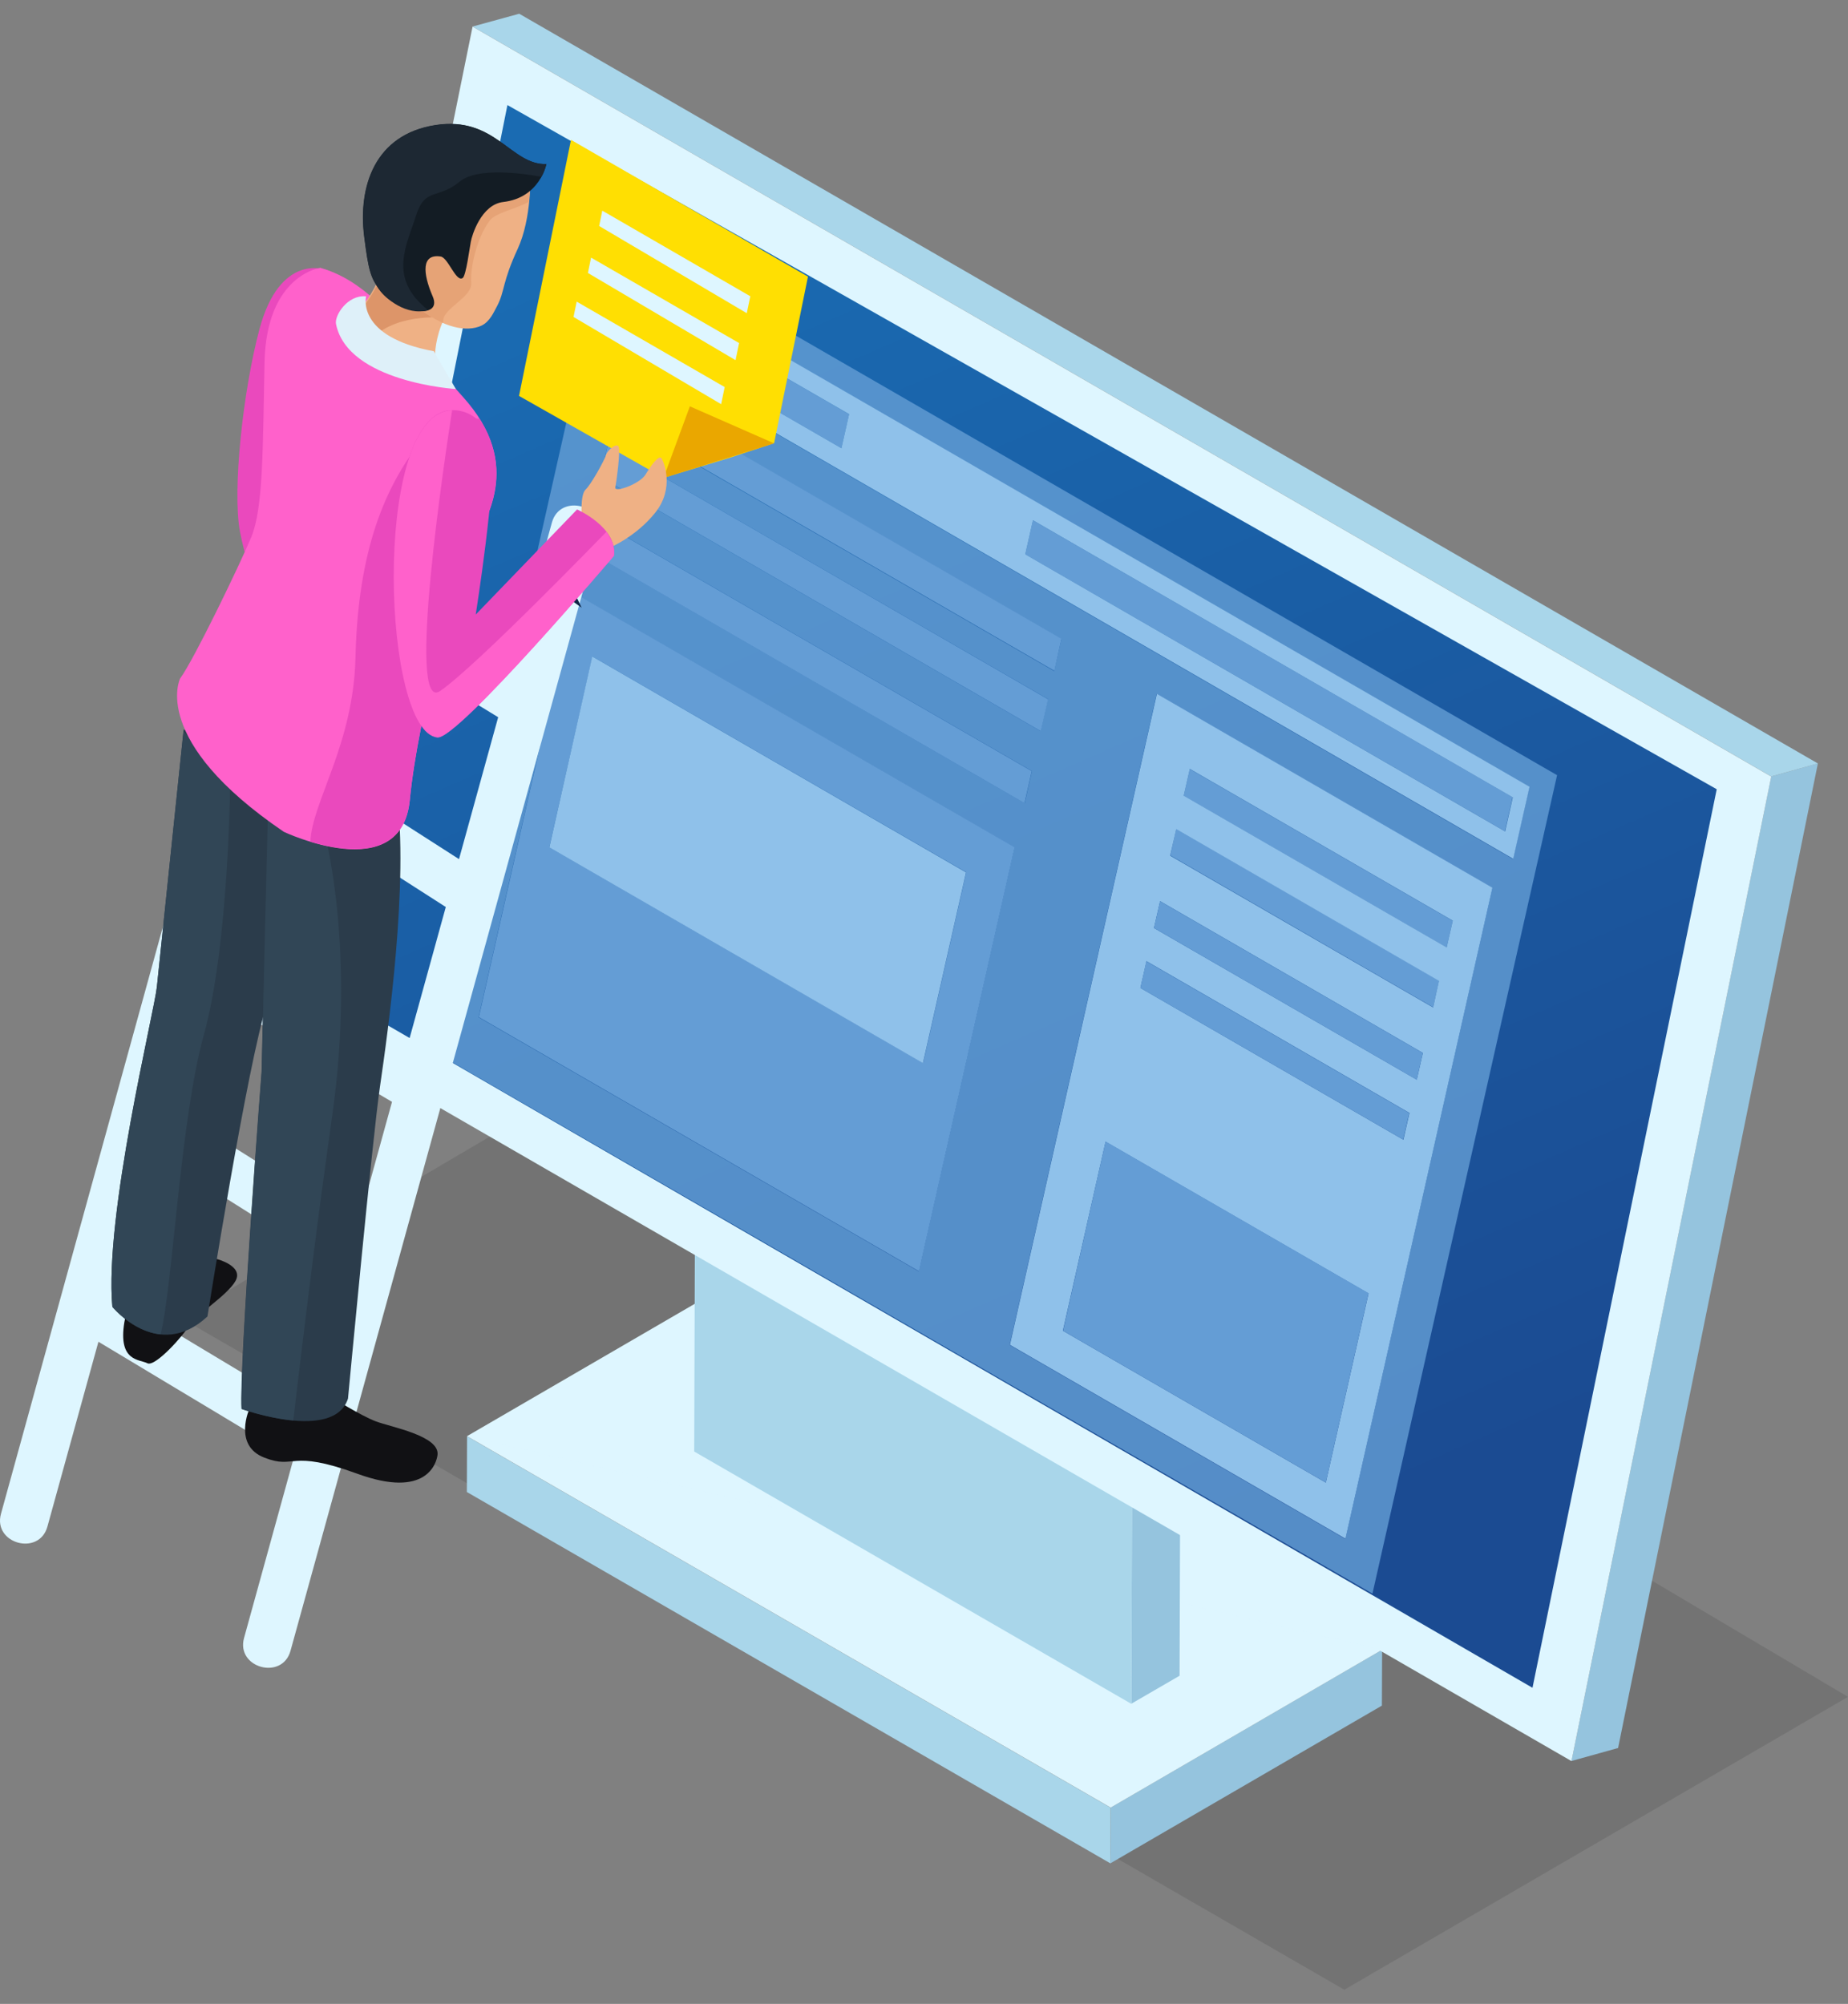 <svg width="83" height="90" viewBox="0 0 83 90" fill="none" xmlns="http://www.w3.org/2000/svg">
<rect x="0" y="0" width="83" height="90" fill="#808080" stroke="none"/>
<g opacity="0.1">
<path d="M83 76.21L60.378 89.364L8.132 59.201L31.302 45.578L83 76.21Z" fill="black"/>
</g>
<path d="M62.075 74.094L62.066 76.604L49.875 83.685L49.884 81.184L62.075 74.094Z" fill="#95C4DE"/>
<path d="M49.884 81.189L49.875 83.691L20.968 67.01L20.977 64.508L49.884 81.189Z" fill="#A9D6EA"/>
<path d="M62.075 74.096L49.885 81.185L20.977 64.504L33.177 57.414L62.075 74.096Z" fill="#DEF6FF"/>
<path opacity="0.5" d="M62.075 74.096L20.977 64.504L33.177 57.414L62.075 74.096Z" fill="#DEF6FF"/>
<path d="M50.813 76.518L52.979 75.262L53.05 52.711L50.884 53.966L50.813 76.518Z" fill="#95C4DE"/>
<path d="M50.884 53.971L53.05 52.716L33.416 41.383L31.25 42.638L50.884 53.971Z" fill="#C0C5D1"/>
<path d="M31.25 42.641L31.179 65.192L50.813 76.525L50.884 53.974L31.25 42.641Z" fill="#A9D6EA"/>
<path d="M70.579 79.091L72.674 78.508L81.647 34.289L79.552 34.873L70.579 79.091Z" fill="#95C4DE"/>
<path d="M79.552 34.873L81.648 34.29L23.32 0.617L21.225 1.192L79.552 34.873Z" fill="#A9D6EA"/>
<path d="M21.225 1.195L12.252 45.423L70.58 79.095L79.552 34.877L21.225 1.195Z" fill="#DEF6FF"/>
<path d="M22.79 4.719L14.825 44.553L68.829 75.803L77.104 35.447L22.79 4.719Z" fill="url(#paint0_linear_2119_27939)"/>
<path d="M29.606 13.68L29.261 15.209L37.792 20.133L38.137 18.604L29.606 13.68Z" fill="#649DD5"/>
<path d="M41.274 57.095L21.507 45.682L25.804 26.641L45.57 38.053L41.274 57.095ZM24.672 38.053L41.46 47.742L43.396 39.176L26.608 29.487L24.672 38.053Z" fill="#649DD5"/>
<path d="M27.298 19.984L26.98 21.425L46.746 32.838L47.074 31.406L27.298 19.984Z" fill="#649DD5"/>
<path d="M52.828 37.227L52.563 38.42L64.365 45.236L64.639 44.042L52.828 37.227Z" fill="#649DD5"/>
<path d="M53.437 34.539L53.163 35.741L64.974 42.557L65.248 41.355L53.437 34.539Z" fill="#649DD5"/>
<path d="M60.431 69.107L45.359 60.4L51.962 31.156L67.035 39.864L60.431 69.107ZM47.746 59.772L59.547 66.588L61.466 58.092L49.655 51.277L47.737 59.772H47.746ZM51.22 44.372L63.03 51.188L63.304 49.986L51.494 43.17L51.22 44.372ZM53.165 35.736L64.975 42.551L65.249 41.349L53.439 34.533L53.165 35.736ZM51.821 41.676L63.632 48.492L63.906 47.29L52.104 40.474L51.83 41.676H51.821ZM52.555 38.432L64.365 45.248L64.63 44.054L52.829 37.238L52.555 38.432Z" fill="#8FC1EA"/>
<path d="M26.564 23.219L26.246 24.66L46.013 36.072L46.34 34.632L26.564 23.219Z" fill="#649DD5"/>
<path d="M46.392 23.367L46.047 24.896L67.591 37.335L67.936 35.805L46.392 23.367Z" fill="#649DD5"/>
<g opacity="0.8">
<path d="M19.111 47.016L61.642 71.574L69.934 34.816L27.404 10.258L19.111 47.016ZM26.245 24.659L26.573 23.218L46.348 34.63L46.021 36.071L33.486 28.831L26.245 24.65V24.659ZM27.297 19.982L47.064 31.395L46.737 32.836L26.97 21.423L27.297 19.982ZM27.58 18.727L27.907 17.286L47.674 28.698L47.347 30.14L27.571 18.727H27.58ZM68.687 35.338L67.954 38.582L28.27 15.668L29.003 12.432L68.687 35.346V35.338ZM60.422 69.116L45.349 60.408L51.953 31.165L67.025 39.873L60.422 69.116ZM45.561 38.06L41.265 57.102L21.498 45.69L25.794 26.648L45.561 38.06Z" fill="#649DD5"/>
</g>
<path d="M24.673 38.059L26.6 29.484L43.388 39.182L41.452 47.748L24.673 38.059Z" fill="#8FC1EA"/>
<path d="M27.908 17.273L27.581 18.714L47.356 30.127L47.675 28.686L27.908 17.273Z" fill="#649DD5"/>
<path d="M49.655 51.266L47.745 59.77L59.547 66.586L61.465 58.081L49.655 51.266Z" fill="#649DD5"/>
<path d="M67.963 38.571L28.279 15.657L29.013 12.422L68.697 35.336L67.963 38.58V38.571ZM46.048 24.895L67.6 37.343L67.945 35.813L46.393 23.366L46.048 24.895ZM29.26 15.207L37.791 20.131L38.136 18.601L29.605 13.677L29.26 15.207Z" fill="#8FC1EA"/>
<path d="M52.103 40.477L51.829 41.679L63.631 48.495L63.905 47.292L52.103 40.477Z" fill="#649DD5"/>
<path d="M51.485 43.172L51.22 44.374L63.021 51.181L63.295 49.988L51.485 43.172Z" fill="#649DD5"/>
<path d="M25.645 6.281L23.311 17.782L29.8 21.46L32.779 20.558L34.768 19.904L36.288 12.425L25.645 6.281Z" fill="#FFDF02"/>
<path d="M34.768 19.912L30.984 18.25L29.8 21.468L34.768 19.912Z" fill="#EAA700"/>
<path d="M27.051 9.461L26.91 10.15L33.54 14.067L33.699 13.306L27.051 9.461Z" fill="#DEF6FF"/>
<path d="M26.547 11.57L26.405 12.26L33.036 16.176L33.195 15.407L26.547 11.57Z" fill="#DEF6FF"/>
<path d="M25.901 13.547L25.759 14.236L32.389 18.153L32.548 17.384L25.901 13.547Z" fill="#DEF6FF"/>
<path d="M13.87 17.89C9.256 34.589 4.65 51.289 0.044 67.988C-0.327 69.332 1.759 69.906 2.13 68.562C6.736 51.863 11.351 35.164 15.957 18.465C16.328 17.121 14.242 16.547 13.87 17.89Z" fill="#DEF6FF"/>
<path d="M24.788 23.468C20.182 40.167 15.567 56.867 10.961 73.566C10.59 74.91 12.677 75.484 13.048 74.141C17.662 57.441 22.268 40.742 26.874 24.043C27.245 22.699 25.159 22.125 24.788 23.468Z" fill="#DEF6FF"/>
<path d="M12.428 26.134C15.982 28.309 19.536 30.475 23.09 32.649C24.265 33.365 25.335 31.527 24.168 30.811C20.614 28.636 17.061 26.47 13.507 24.295C12.331 23.579 11.261 25.418 12.428 26.134Z" fill="#DEF6FF"/>
<path d="M10.414 34.575C13.738 36.705 17.071 38.844 20.395 40.975C21.553 41.718 22.623 39.879 21.474 39.136C18.15 37.006 14.817 34.866 11.493 32.736C10.335 31.993 9.265 33.832 10.414 34.575Z" fill="#DEF6FF"/>
<path d="M8.301 43.994C11.599 45.939 14.896 47.893 18.202 49.838C19.387 50.536 20.457 48.697 19.281 47.999C15.983 46.054 12.686 44.1 9.38 42.156C8.195 41.457 7.125 43.296 8.301 43.994Z" fill="#DEF6FF"/>
<path d="M5.861 51.125C9.176 53.211 12.5 55.298 15.815 57.384C16.982 58.118 18.052 56.27 16.894 55.545C13.579 53.459 10.255 51.373 6.94 49.286C5.773 48.553 4.703 50.4 5.861 51.125Z" fill="#DEF6FF"/>
<path d="M3.695 59.826L13.526 65.731C14.71 66.439 15.78 64.6 14.604 63.892C11.325 61.921 8.054 59.959 4.774 57.987C3.589 57.28 2.52 59.119 3.695 59.826Z" fill="#DEF6FF"/>
<path d="M25.92 26.871L26.123 27.295L25.425 26.791L25.222 26.367L25.92 26.871Z" fill="#0D2445"/>
<path d="M9.759 56.552C9.759 56.552 10.944 56.861 10.581 57.524C10.219 58.187 8.716 59.107 8.495 59.531C8.265 59.955 6.974 61.405 6.621 61.228C6.267 61.043 5.295 61.166 5.586 59.381C5.878 57.604 8.159 56.313 9.759 56.552Z" fill="#111114"/>
<path d="M11.209 63.256C11.209 63.256 10.449 64.918 11.872 65.466C13.295 66.023 12.95 65.059 16.053 66.191C19.156 67.323 19.607 65.713 19.651 65.342C19.748 64.485 17.565 64.096 16.884 63.839C16.203 63.583 14.886 62.752 14.886 62.752L11.147 62.734L11.209 63.256Z" fill="#111114"/>
<path d="M8.248 32.775C8.248 32.775 7.169 43.162 7.045 44.329C6.921 45.496 4.676 54.583 5.047 58.694C5.047 58.694 7.081 61.196 9.317 59.127C9.317 59.127 11.138 47.653 11.987 45.107C12.836 42.561 13.454 34.569 13.454 34.569L8.248 32.766V32.775Z" fill="#2B3C4B"/>
<path d="M12.067 34.648C12.067 34.648 11.899 41.411 11.749 48.112C11.749 48.112 10.732 61.346 10.847 63.282C10.847 63.282 15.002 64.776 15.63 62.813C15.63 62.813 16.717 51.188 17.071 48.766C17.424 46.344 18.37 39.599 17.813 35.594C17.256 31.59 12.076 34.648 12.076 34.648H12.067Z" fill="#2B3C4B"/>
<path d="M10.855 63.284C10.741 61.357 11.757 48.115 11.757 48.115C11.854 43.597 11.969 39.062 12.031 36.578L14.595 37.489C14.595 37.489 15.983 42.66 14.922 50.095C14.109 55.85 13.437 61.525 13.172 63.797C11.996 63.691 10.855 63.276 10.855 63.276V63.284Z" fill="#314656"/>
<path d="M5.047 58.7C4.676 54.59 6.921 45.502 7.045 44.335C7.16 43.221 8.141 33.753 8.239 32.852L10.343 34.841C10.343 34.841 10.307 42.346 9.149 46.501C8.097 50.285 7.752 57.816 7.213 59.929C5.949 59.797 5.047 58.692 5.047 58.692V58.7Z" fill="#314656"/>
<path d="M14.569 12.104C14.569 12.104 12.562 11.379 11.651 14.791C10.918 17.54 10.431 21.987 10.776 23.87C11.13 25.753 12.562 29.766 12.562 29.766C12.562 29.766 15.037 30.111 15.055 28.546L13.755 22.482C13.755 22.482 16.929 12.422 14.569 12.104Z" fill="#EA49BD"/>
<path d="M14.409 12.023C14.409 12.023 11.961 12.324 11.881 16.284C11.802 20.236 11.819 22.817 11.289 24.117C10.749 25.407 8.69 29.669 8.089 30.473C8.089 30.473 6.71 33.258 12.747 37.359C12.747 37.359 18.025 39.861 18.405 35.936C18.785 32.011 20.5 26.062 21.137 24.727C21.764 23.392 23.585 20.917 20.783 17.814C17.981 14.711 16.672 12.687 14.4 12.032L14.409 12.023Z" fill="#FF61CB"/>
<path d="M21.137 24.716C20.5 26.051 18.785 32 18.405 35.925C18.14 38.648 15.523 38.277 13.941 37.799C14.012 36.014 15.877 33.441 15.966 29.525C16.08 24.672 17.3 21.878 18.883 19.836C19.908 18.51 20.828 18.793 21.544 18.811C23.188 21.445 21.694 23.531 21.128 24.725L21.137 24.716Z" fill="#EA49BD"/>
<path d="M17.486 11.148C17.486 11.148 17.052 13.076 16.009 14.004C15.063 14.844 19.077 17.354 19.519 16.417C19.563 16.32 19.298 14.428 21.022 12.916C21.923 12.121 17.494 11.148 17.494 11.148H17.486Z" fill="#EFB185"/>
<path d="M16.009 14.091C16.787 13.401 17.229 12.155 17.397 11.562L20.014 14.268C19.89 14.259 17.548 14.038 16.54 15.417C15.983 14.922 15.665 14.391 16.009 14.082V14.091Z" fill="#DD9569"/>
<path d="M23.815 7.868C23.815 7.868 23.894 9.786 23.249 11.183C22.551 12.686 22.674 13.084 22.33 13.738C22.179 14.012 22.003 14.454 21.613 14.63C20.968 14.922 19.916 14.745 18.749 13.782C17.344 12.615 16.424 9.777 17.83 8.018C19.235 6.268 21.95 5.375 23.815 7.868Z" fill="#EFB185"/>
<path d="M17.133 10.205C18.423 8.631 20.801 7.049 20.828 6.925C20.845 6.854 21.5 6.704 22.233 6.562C22.79 6.801 23.329 7.217 23.807 7.862C23.807 7.862 23.825 8.375 23.754 9.064C23.215 9.365 22.251 9.568 22.003 9.895C21.42 10.664 21.111 12.026 21.164 12.698C21.217 13.37 19.873 13.847 19.908 14.43C19.908 14.457 19.908 14.483 19.891 14.501C19.528 14.342 19.139 14.103 18.733 13.776C17.831 13.025 17.133 11.601 17.115 10.205H17.133Z" fill="#E6A376"/>
<path d="M24.54 7.357C24.54 7.357 24.266 8.877 22.604 9.072C21.605 9.187 21.19 10.592 21.146 10.857C21.093 11.123 20.934 12.369 20.783 12.484C20.483 12.696 20.129 11.573 19.793 11.521C18.927 11.388 18.98 12.254 19.431 13.306C19.917 14.42 17.742 14.031 17.035 13.006C16.655 12.458 16.558 12.175 16.363 10.628C16.08 8.365 16.849 6.048 19.555 5.624C22.26 5.2 22.94 7.427 24.549 7.374L24.54 7.357Z" fill="#131C24"/>
<path d="M17.026 12.998C16.646 12.45 16.548 12.167 16.354 10.62C16.071 8.357 16.84 6.041 19.545 5.616C22.25 5.192 22.931 7.42 24.54 7.367C24.54 7.367 24.496 7.623 24.319 7.941C23.559 7.8 21.455 7.49 20.65 8.153C19.66 8.976 19.085 8.392 18.679 9.7C18.29 10.965 17.388 12.485 19.227 13.926C18.255 14.209 17.3 13.396 17.035 12.998H17.026Z" fill="#1D2833"/>
<path d="M19.484 15.776L20.474 17.473C20.474 17.473 15.612 17.173 15.09 14.547C15.019 14.176 15.603 13.23 16.443 13.309C16.443 13.309 15.965 15.122 19.484 15.776Z" fill="#DEF0F9"/>
<path d="M26.132 23.288C26.132 23.288 26.043 22.236 26.3 21.989C26.556 21.75 27.157 20.654 27.219 20.433C27.281 20.212 27.697 19.876 27.785 20.062C27.873 20.247 27.688 21.635 27.635 21.892C27.582 22.148 28.748 21.733 28.996 21.308C29.252 20.884 29.588 20.433 29.703 20.575C29.809 20.716 30.313 21.909 29.438 23.014C28.563 24.119 27.352 24.614 27.352 24.614L26.132 23.28V23.288Z" fill="#EFB185"/>
<path d="M20.094 18.443C20.739 18.328 21.853 18.655 22.083 20.131C22.313 21.608 21.367 27.601 21.367 27.601L25.919 22.881C25.919 22.881 27.741 23.685 27.573 24.958C27.573 24.958 20.562 33.197 19.652 33.109C17.203 32.852 16.717 19.035 20.103 18.434L20.094 18.443Z" fill="#EA49BD"/>
<path d="M19.652 33.122C20.562 33.219 27.573 24.971 27.573 24.971C27.599 24.733 27.573 24.521 27.484 24.317L27.29 23.964C27.29 23.964 27.254 23.911 27.237 23.884C27.042 24.079 21.42 29.895 19.767 31.036C18.22 32.105 20.014 20.304 20.306 18.43C20.235 18.43 20.156 18.43 20.094 18.447C16.717 19.049 17.194 32.875 19.643 33.122H19.652Z" fill="#FF61CB"/>
<defs>
<linearGradient id="paint0_linear_2119_27939" x1="32.328" y1="8.653" x2="58.637" y2="69.129" gradientUnits="userSpaceOnUse">
<stop stop-color="#1A6BB2"/>
<stop offset="1" stop-color="#1B4B92"/>
</linearGradient>
</defs>
</svg>
